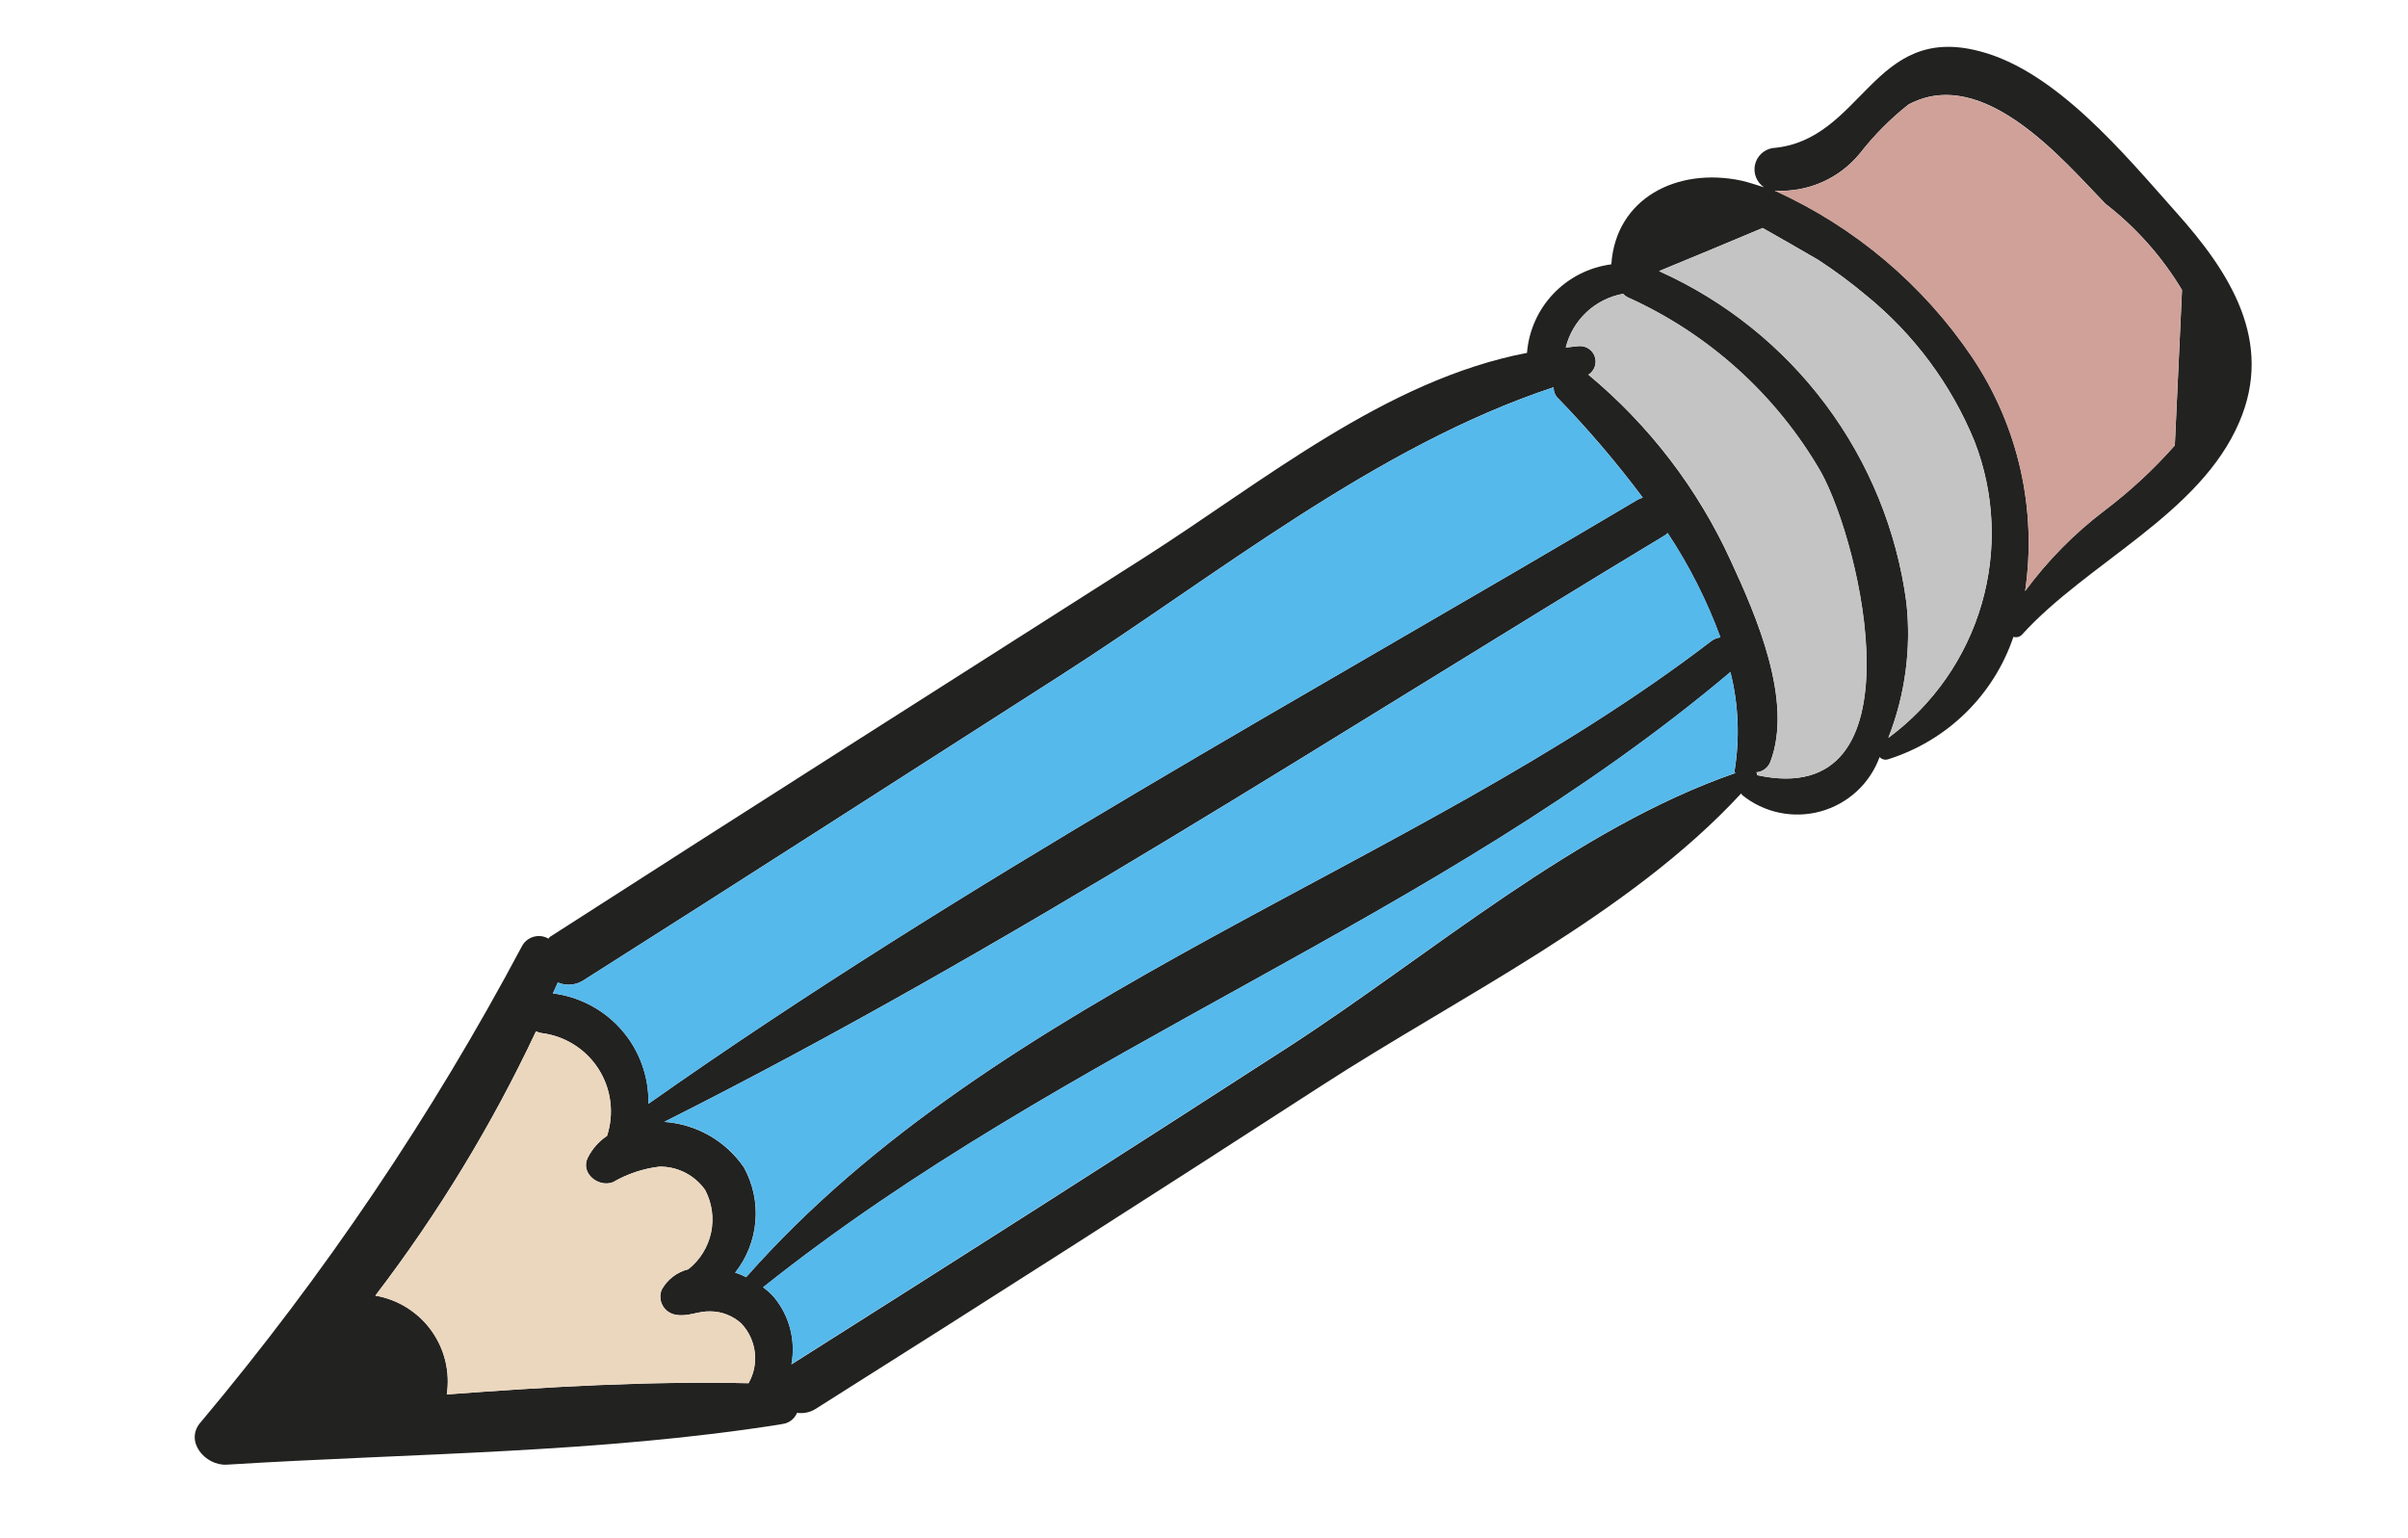 <svg width="144" height="92" viewBox="0 0 144 92" fill="none" xmlns="http://www.w3.org/2000/svg">
<g clip-path="url(#clip0_12_36)">
<path d="M103.797 46.229C103.755 46.225 103.715 46.198 103.719 46.156C104.049 44.173 103.968 42.145 103.48 40.197C85.947 54.999 63.657 62.607 45.635 76.994C45.876 77.168 46.097 77.368 46.293 77.591C46.749 78.144 47.078 78.79 47.257 79.483C47.436 80.177 47.461 80.901 47.33 81.605C57.273 75.314 67.222 68.978 77.094 62.592C85.511 57.139 94.263 49.519 103.797 46.229ZM13.564 87.601C12.264 87.679 10.984 86.171 12.029 85.031C19.401 76.244 25.831 66.712 31.214 56.59C31.286 56.454 31.385 56.335 31.505 56.238C31.624 56.142 31.762 56.07 31.91 56.028C32.058 55.986 32.213 55.974 32.366 55.993C32.518 56.012 32.665 56.062 32.798 56.139C32.823 56.1 32.849 56.08 32.876 56.041C44.703 48.43 56.594 40.892 68.455 33.329C75.556 28.797 82.868 22.726 91.316 21.105C91.42 19.78 91.978 18.53 92.896 17.566C93.814 16.602 95.036 15.982 96.358 15.81C96.625 11.867 100.28 9.99 104.121 10.8C104.561 10.899 105.035 11.062 105.493 11.203C105.278 11.059 105.111 10.855 105.014 10.616C104.917 10.376 104.894 10.114 104.948 9.861C105.002 9.608 105.131 9.378 105.317 9.199C105.504 9.02 105.74 8.901 105.995 8.857C111.408 8.417 111.96 1.371 118.377 3.063C122.968 4.241 127.107 9.299 130.135 12.696C133.354 16.288 135.991 20.413 133.91 25.245C131.553 30.762 124.828 33.641 120.917 37.957C120.853 38.024 120.771 38.072 120.68 38.096C120.59 38.119 120.494 38.117 120.405 38.088C119.823 39.81 118.842 41.371 117.541 42.643C116.24 43.915 114.656 44.863 112.919 45.409C112.829 45.44 112.732 45.444 112.64 45.421C112.548 45.398 112.465 45.349 112.401 45.279C112.116 46.062 111.647 46.765 111.033 47.331C110.42 47.896 109.68 48.307 108.875 48.529C108.07 48.751 107.224 48.778 106.407 48.607C105.59 48.437 104.826 48.073 104.178 47.547C104.162 47.524 104.143 47.478 104.124 47.455C97.396 54.739 87.24 59.609 78.981 64.965C68.946 71.46 58.876 77.894 48.772 84.267C48.443 84.475 48.051 84.557 47.666 84.5C47.593 84.675 47.475 84.829 47.325 84.946C47.175 85.063 46.997 85.14 46.808 85.169C35.91 86.915 24.563 86.915 13.564 87.601ZM22.45 77.487C23.795 77.719 24.995 78.468 25.793 79.573C26.591 80.677 26.924 82.05 26.719 83.397C32.739 82.948 38.767 82.602 44.761 82.728C45.082 82.165 45.213 81.513 45.135 80.871C45.057 80.227 44.774 79.627 44.328 79.157C43.819 78.692 43.156 78.434 42.466 78.432C41.757 78.41 41.133 78.764 40.436 78.639C40.27 78.616 40.112 78.555 39.972 78.462C39.833 78.368 39.718 78.244 39.634 78.1C39.55 77.955 39.5 77.793 39.489 77.626C39.477 77.459 39.504 77.291 39.567 77.136C39.734 76.834 39.961 76.569 40.235 76.359C40.509 76.148 40.824 75.996 41.159 75.912C41.853 75.363 42.335 74.591 42.519 73.727C42.704 72.862 42.58 71.962 42.17 71.179C41.864 70.741 41.455 70.385 40.98 70.14C40.504 69.895 39.976 69.77 39.44 69.775C38.46 69.891 37.514 70.207 36.661 70.703C35.801 71.049 34.682 70.163 35.151 69.234C35.416 68.71 35.812 68.262 36.3 67.934C36.516 67.27 36.583 66.567 36.494 65.875C36.405 65.182 36.164 64.518 35.788 63.93C35.411 63.342 34.909 62.845 34.316 62.474C33.724 62.103 33.057 61.867 32.362 61.784C32.255 61.765 32.151 61.731 32.052 61.684C29.421 67.275 26.201 72.572 22.447 77.485L22.45 77.487ZM33.359 58.764C33.267 58.991 33.157 59.191 33.064 59.415C34.666 59.615 36.137 60.401 37.192 61.62C38.247 62.839 38.812 64.405 38.777 66.016C57.586 52.764 78.181 41.619 97.944 29.879C98.039 29.831 98.138 29.793 98.24 29.763C96.687 27.684 95.002 25.707 93.196 23.843C93.101 23.758 93.026 23.652 92.977 23.534C92.927 23.416 92.905 23.288 92.911 23.16C82.227 26.698 72.731 34.442 63.361 40.438C53.876 46.507 44.407 52.6 34.904 58.625C34.678 58.775 34.418 58.865 34.149 58.889C33.879 58.913 33.607 58.869 33.359 58.762L33.359 58.764ZM39.722 67.099C40.672 67.165 41.594 67.445 42.42 67.917C43.245 68.39 43.953 69.042 44.489 69.827C45.03 70.811 45.269 71.932 45.175 73.051C45.081 74.17 44.659 75.237 43.962 76.118C44.189 76.186 44.408 76.277 44.617 76.389C59.749 59.232 84.397 52.081 102.315 38.357C102.479 38.229 102.675 38.148 102.881 38.124C102.076 35.927 101.016 33.831 99.724 31.879C99.674 31.916 99.65 31.957 99.603 31.993C79.906 43.866 60.283 56.767 39.722 67.099ZM93.634 20.787C93.877 20.77 94.138 20.718 94.377 20.705C94.587 20.68 94.799 20.727 94.978 20.838C95.157 20.949 95.294 21.117 95.364 21.316C95.435 21.514 95.436 21.731 95.367 21.93C95.298 22.129 95.163 22.299 94.985 22.412C98.617 25.429 101.523 29.223 103.487 33.512C105.019 36.813 107.255 41.941 105.863 45.576C105.798 45.739 105.691 45.882 105.552 45.989C105.414 46.097 105.249 46.166 105.075 46.188L105.032 46.184C105.063 46.238 105.075 46.3 105.066 46.361C115.026 48.538 111.315 32.599 108.884 28.221C106.222 23.612 102.173 19.956 97.312 17.771C97.218 17.717 97.132 17.651 97.057 17.573C96.238 17.723 95.479 18.105 94.871 18.674C94.264 19.244 93.834 19.976 93.633 20.782L93.634 20.787ZM105.406 13.635C103.342 14.501 101.276 15.368 99.212 16.213C103.165 17.987 106.599 20.738 109.187 24.206C111.776 27.674 113.434 31.745 114.005 36.033C114.306 38.779 113.935 41.557 112.924 44.13C115.613 42.142 117.573 39.329 118.503 36.123C119.434 32.917 119.283 29.495 118.074 26.385C116.681 22.988 114.458 19.993 111.607 17.674C110.691 16.905 109.728 16.192 108.726 15.539C107.62 14.889 106.511 14.262 105.406 13.635ZM111.23 9.164C110.62 9.915 109.839 10.51 108.952 10.899C108.065 11.288 107.098 11.46 106.132 11.401C110.915 13.568 115.002 17.017 117.937 21.364C120.695 25.471 121.825 30.455 121.106 35.348C122.449 33.524 124.048 31.901 125.854 30.532C127.382 29.376 128.79 28.071 130.057 26.637L130.486 17.344C129.296 15.357 127.744 13.609 125.911 12.19C123.425 9.633 118.623 3.851 114.129 6.249C113.049 7.101 112.075 8.081 111.231 9.166L111.23 9.164Z" fill="#222221"/>
<path d="M26.718 83.405C26.922 82.058 26.59 80.685 25.792 79.58C24.994 78.476 23.794 77.727 22.449 77.495C26.204 72.579 29.424 67.28 32.055 61.686C32.153 61.733 32.258 61.767 32.365 61.786C33.06 61.869 33.727 62.105 34.319 62.476C34.912 62.847 35.414 63.344 35.791 63.932C36.167 64.52 36.408 65.184 36.497 65.877C36.585 66.569 36.519 67.272 36.303 67.937C35.815 68.264 35.419 68.712 35.154 69.236C34.673 70.168 35.792 71.053 36.664 70.706C37.517 70.209 38.463 69.893 39.443 69.777C39.978 69.772 40.507 69.897 40.983 70.142C41.458 70.387 41.867 70.743 42.173 71.181C42.583 71.964 42.707 72.865 42.522 73.729C42.337 74.593 41.856 75.365 41.162 75.914C40.827 75.998 40.512 76.15 40.238 76.361C39.964 76.571 39.737 76.836 39.57 77.138C39.507 77.293 39.48 77.461 39.492 77.628C39.503 77.795 39.553 77.957 39.636 78.102C39.72 78.246 39.836 78.37 39.975 78.464C40.114 78.557 40.273 78.618 40.439 78.641C41.133 78.767 41.758 78.412 42.469 78.434C43.158 78.436 43.822 78.694 44.331 79.159C44.777 79.629 45.06 80.23 45.138 80.873C45.216 81.516 45.085 82.167 44.763 82.73C38.769 82.588 32.736 82.944 26.718 83.405Z" fill="#EBD7BE"/>
<path d="M33.064 59.413C33.157 59.189 33.266 58.986 33.359 58.762C33.607 58.87 33.878 58.914 34.147 58.89C34.417 58.867 34.676 58.777 34.902 58.628C44.406 52.605 53.872 46.513 63.36 40.441C72.731 34.445 82.228 26.701 92.909 23.163C92.903 23.291 92.925 23.419 92.975 23.537C93.024 23.655 93.099 23.761 93.194 23.846C95 25.71 96.685 27.688 98.238 29.766C98.136 29.796 98.037 29.834 97.942 29.882C78.179 41.62 57.583 52.765 38.775 66.019C38.812 64.407 38.248 62.84 37.193 61.62C36.138 60.4 34.667 59.614 33.064 59.413Z" fill="#55B9EB"/>
<path d="M44.498 69.823C43.962 69.038 43.254 68.386 42.429 67.913C41.603 67.441 40.681 67.161 39.731 67.095C60.292 56.763 79.916 43.867 99.609 31.99C99.659 31.953 99.683 31.912 99.73 31.876C101.023 33.827 102.082 35.923 102.888 38.12C102.682 38.145 102.486 38.225 102.322 38.353C84.404 52.08 59.743 59.226 44.623 76.386C44.415 76.274 44.195 76.183 43.968 76.115C44.666 75.233 45.089 74.166 45.183 73.047C45.277 71.928 45.039 70.807 44.498 69.823Z" fill="#55B9EB"/>
<path d="M46.292 77.584C46.096 77.362 45.875 77.161 45.634 76.987C63.654 62.608 85.947 55 103.479 40.19C103.966 42.138 104.048 44.167 103.718 46.149C103.711 46.192 103.753 46.218 103.796 46.222C94.262 49.51 85.51 57.132 77.091 62.578C67.223 68.966 57.271 75.3 47.327 81.591C47.458 80.888 47.432 80.165 47.254 79.473C47.075 78.781 46.747 78.137 46.292 77.584Z" fill="#55B9EB"/>
<path d="M94.377 20.703C94.133 20.717 93.872 20.769 93.634 20.785C93.835 19.977 94.265 19.243 94.874 18.673C95.483 18.103 96.243 17.721 97.065 17.572C97.14 17.649 97.225 17.716 97.319 17.77C102.18 19.955 106.229 23.611 108.892 28.22C111.327 32.596 115.033 48.537 105.073 46.36C105.082 46.299 105.07 46.236 105.04 46.182L105.082 46.187C105.256 46.164 105.421 46.096 105.56 45.988C105.698 45.881 105.805 45.738 105.87 45.575C107.262 41.942 105.026 36.814 103.494 33.511C101.532 29.22 98.627 25.425 94.996 22.405C95.174 22.291 95.307 22.12 95.374 21.921C95.442 21.721 95.439 21.505 95.367 21.307C95.295 21.109 95.158 20.942 94.978 20.832C94.798 20.722 94.586 20.676 94.377 20.703Z" fill="#C4C4C4"/>
<path d="M99.213 16.218C101.269 15.372 103.343 14.506 105.407 13.639C106.512 14.267 107.617 14.897 108.725 15.544C109.727 16.198 110.689 16.911 111.606 17.679C114.457 19.998 116.68 22.993 118.072 26.39C119.281 29.5 119.432 32.922 118.502 36.128C117.572 39.334 115.611 42.148 112.923 44.135C113.933 41.562 114.304 38.784 114.004 36.038C113.433 31.75 111.775 27.68 109.187 24.212C106.599 20.743 103.166 17.992 99.213 16.218Z" fill="#C4C4C4"/>
<path d="M106.133 11.408C107.1 11.467 108.067 11.295 108.954 10.906C109.841 10.517 110.622 9.922 111.232 9.171C112.075 8.087 113.047 7.109 114.126 6.257C118.618 3.86 123.423 9.649 125.907 12.198C127.741 13.617 129.292 15.365 130.483 17.352L130.053 26.645C128.786 28.08 127.378 29.384 125.851 30.54C124.045 31.91 122.446 33.532 121.103 35.357C121.822 30.463 120.692 25.479 117.933 21.372C115 17.026 110.915 13.576 106.133 11.408Z" fill="#CFA198"/>
</g>
<defs>
<clipPath id="clip0_12_36">
<rect width="68" height="133" fill="white" transform="translate(12.704 91.65) rotate(-100.767)"/>
</clipPath>
</defs>
</svg>
